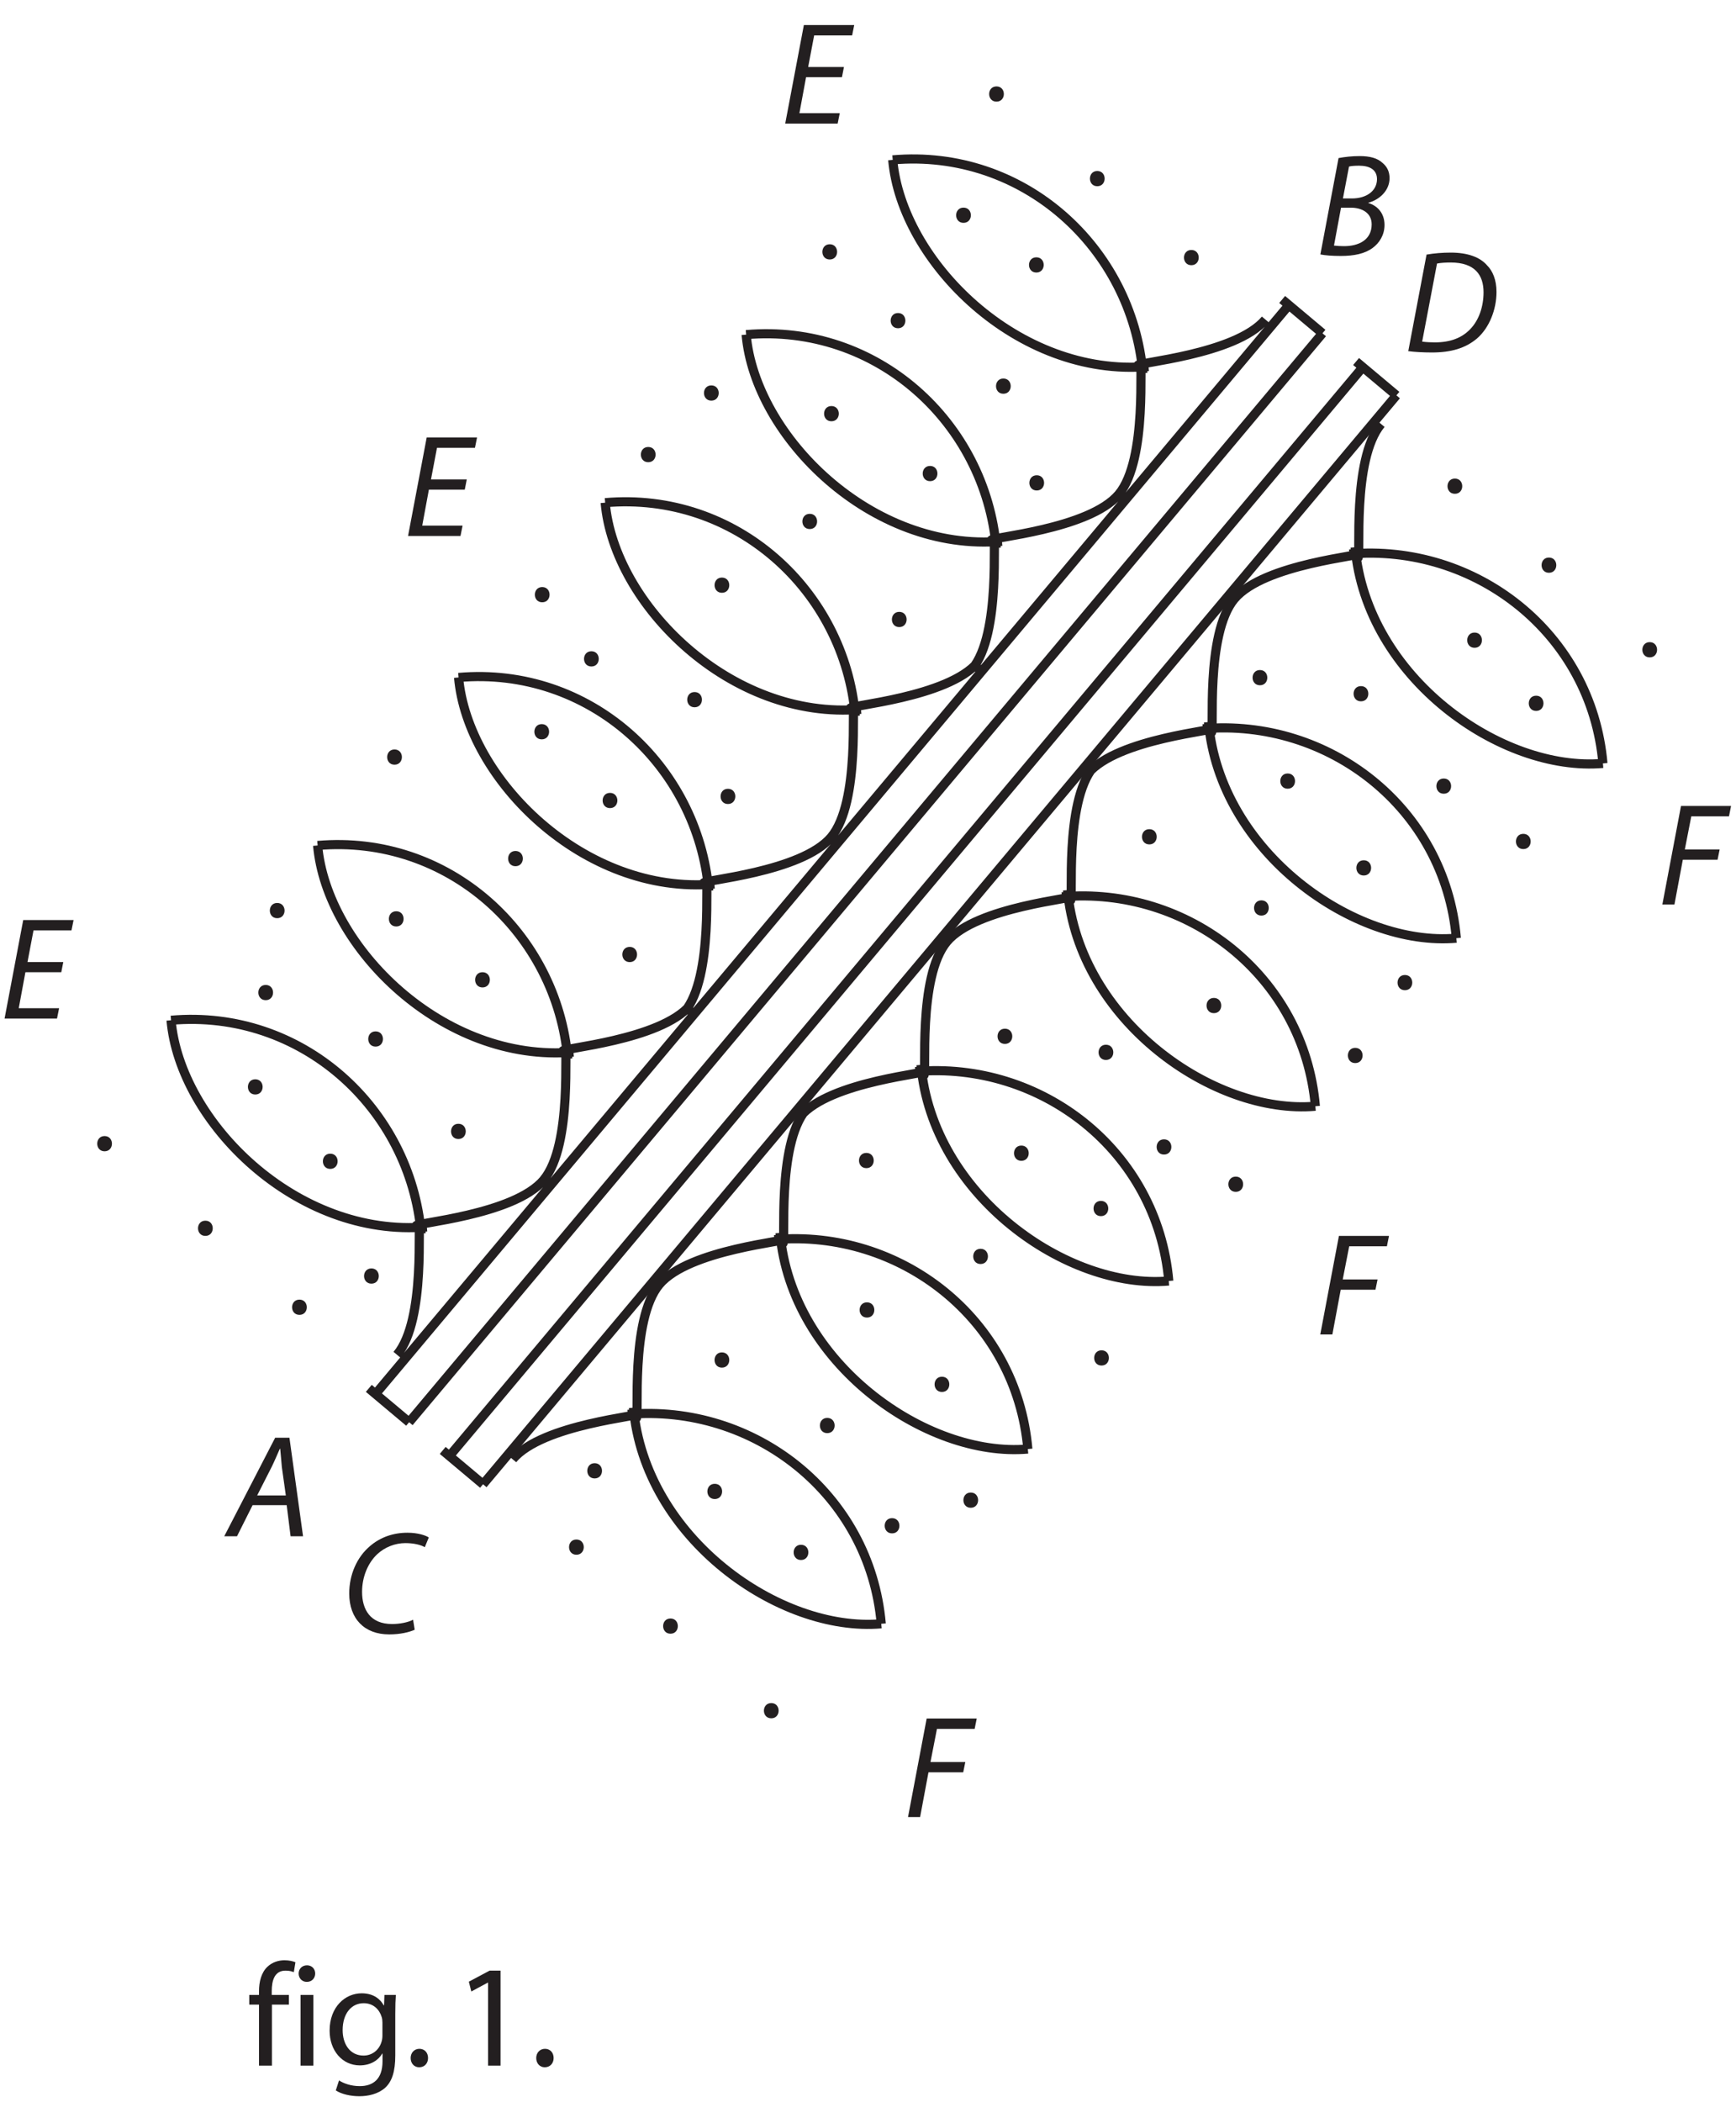 <?xml version="1.0" encoding="UTF-8"?>
<svg xmlns="http://www.w3.org/2000/svg" xmlns:xlink="http://www.w3.org/1999/xlink" width="285pt" height="345pt" viewBox="0 0 285 345" version="1.2">
<defs>
<g>
<symbol overflow="visible" id="glyph0-0">
<path style="stroke:none;" d=""/>
</symbol>
<symbol overflow="visible" id="glyph0-1">
<path style="stroke:none;" d="M 4.062 0 L 4.062 -10.016 L 6.844 -10.016 L 6.844 -11.609 L 4.031 -11.609 L 4.031 -12.234 C 4.031 -14.016 4.516 -15.594 6.281 -15.594 C 6.906 -15.594 7.312 -15.484 7.656 -15.344 L 7.922 -16.969 C 7.516 -17.141 6.891 -17.297 6.125 -17.297 C 5.156 -17.297 4.109 -16.984 3.312 -16.219 C 2.328 -15.281 1.938 -13.797 1.938 -12.172 L 1.938 -11.609 L 0.344 -11.609 L 0.344 -10.016 L 1.938 -10.016 L 1.938 0 Z "/>
</symbol>
<symbol overflow="visible" id="glyph0-2">
<path style="stroke:none;" d="M 3.859 0 L 3.859 -11.609 L 1.75 -11.609 L 1.75 0 Z M 2.781 -13.75 C 3.625 -13.75 4.156 -14.375 4.156 -15.125 C 4.156 -15.859 3.625 -16.469 2.812 -16.469 C 1.984 -16.469 1.438 -15.859 1.438 -15.125 C 1.438 -14.375 1.969 -13.75 2.766 -13.75 Z "/>
</symbol>
<symbol overflow="visible" id="glyph0-3">
<path style="stroke:none;" d="M 11.688 -8.453 C 11.688 -9.859 11.719 -10.797 11.781 -11.609 L 9.906 -11.609 L 9.844 -9.891 L 9.797 -9.891 C 9.266 -10.844 8.188 -11.875 6.172 -11.875 C 3.484 -11.875 0.906 -9.672 0.906 -5.734 C 0.906 -2.5 2.969 -0.047 5.859 -0.047 C 7.656 -0.047 8.922 -0.906 9.547 -1.984 L 9.594 -1.984 L 9.594 -0.719 C 9.594 2.234 8.016 3.359 5.859 3.359 C 4.422 3.359 3.219 2.922 2.453 2.422 L 1.922 4.062 C 2.859 4.688 4.391 5.016 5.781 5.016 C 7.25 5.016 8.875 4.656 10.031 3.625 C 11.141 2.594 11.688 0.984 11.688 -1.703 Z M 9.578 -4.969 C 9.578 -4.578 9.531 -4.172 9.406 -3.844 C 8.969 -2.469 7.797 -1.656 6.484 -1.656 C 4.219 -1.656 3.047 -3.578 3.047 -5.828 C 3.047 -8.547 4.484 -10.25 6.5 -10.25 C 8.062 -10.25 9.078 -9.234 9.453 -7.984 C 9.547 -7.703 9.578 -7.391 9.578 -7.062 Z "/>
</symbol>
<symbol overflow="visible" id="glyph0-4">
<path style="stroke:none;" d="M 2.656 0.266 C 3.531 0.266 4.109 -0.391 4.109 -1.25 C 4.109 -2.141 3.531 -2.766 2.688 -2.766 C 1.844 -2.766 1.25 -2.109 1.25 -1.25 C 1.25 -0.391 1.828 0.266 2.641 0.266 Z "/>
</symbol>
<symbol overflow="visible" id="glyph0-5">
<path style="stroke:none;" d=""/>
</symbol>
<symbol overflow="visible" id="glyph0-6">
<path style="stroke:none;" d="M 5.656 0 L 7.703 0 L 7.703 -15.594 L 5.906 -15.594 L 2.5 -13.781 L 2.906 -12.172 L 5.609 -13.625 L 5.656 -13.625 Z "/>
</symbol>
<symbol overflow="visible" id="glyph1-0">
<path style="stroke:none;" d=""/>
</symbol>
<symbol overflow="visible" id="glyph1-1">
<path style="stroke:none;" d="M 0.75 0 L 2.734 0 L 4.109 -7.344 L 9.812 -7.344 L 10.156 -9.031 L 4.438 -9.031 L 5.5 -14.469 L 11.688 -14.469 L 12.031 -16.172 L 3.812 -16.172 Z "/>
</symbol>
<symbol overflow="visible" id="glyph1-2">
<path style="stroke:none;" d="M 10.391 -9.281 L 4.516 -9.281 L 5.5 -14.469 L 11.734 -14.469 L 12.078 -16.172 L 3.812 -16.172 L 0.75 0 L 9.359 0 L 9.703 -1.703 L 3.078 -1.703 L 4.172 -7.609 L 10.062 -7.609 Z "/>
</symbol>
<symbol overflow="visible" id="glyph1-3">
<path style="stroke:none;" d="M 9.625 -5.109 L 10.266 0 L 12.312 0 L 10.078 -16.172 L 7.734 -16.172 L -0.625 0 L 1.469 0 L 4.031 -5.109 Z M 4.781 -6.703 L 7.172 -11.406 C 7.656 -12.391 8.062 -13.391 8.5 -14.359 L 8.562 -14.359 C 8.641 -13.422 8.766 -12.219 8.828 -11.375 L 9.484 -6.703 Z "/>
</symbol>
<symbol overflow="visible" id="glyph1-4">
<path style="stroke:none;" d="M 11.656 -2.141 C 10.781 -1.688 9.438 -1.438 8.203 -1.438 C 4.609 -1.438 3.281 -3.844 3.281 -6.719 C 3.281 -9.188 4.25 -11.469 5.766 -12.891 C 7.016 -14.062 8.719 -14.719 10.391 -14.719 C 11.828 -14.719 12.984 -14.406 13.578 -14.047 L 14.234 -15.641 C 13.797 -15.953 12.5 -16.422 10.734 -16.422 C 8.359 -16.422 6.281 -15.672 4.609 -14.25 C 2.406 -12.406 1.172 -9.5 1.172 -6.453 C 1.172 -2.328 3.641 0.266 7.734 0.266 C 9.547 0.266 11.016 -0.094 11.922 -0.5 Z "/>
</symbol>
<symbol overflow="visible" id="glyph1-5">
<path style="stroke:none;" d="M 0.766 -0.125 C 1.516 0.031 2.734 0.125 4.109 0.125 C 6.281 0.125 8.062 -0.234 9.359 -1.203 C 10.422 -1.984 11.297 -3.281 11.297 -4.969 C 11.297 -6.906 10.109 -8.141 8.641 -8.562 L 8.641 -8.609 C 10.469 -9.094 12.125 -10.609 12.125 -12.641 C 12.125 -13.703 11.719 -14.547 10.938 -15.172 C 10.109 -15.938 8.875 -16.266 7.219 -16.266 C 5.906 -16.266 4.75 -16.125 3.75 -15.938 Z M 5.469 -14.547 C 5.781 -14.641 6.391 -14.688 7.125 -14.688 C 8.875 -14.688 10.062 -14.016 10.062 -12.484 C 10.062 -10.516 8.281 -9.312 5.953 -9.312 L 4.469 -9.312 Z M 4.156 -7.797 L 5.781 -7.797 C 7.578 -7.797 9.188 -6.953 9.188 -5.062 C 9.188 -2.469 6.984 -1.469 4.625 -1.484 C 4.078 -1.484 3.5 -1.516 3 -1.578 Z "/>
</symbol>
<symbol overflow="visible" id="glyph1-6">
<path style="stroke:none;" d="M 0.797 -0.094 C 1.828 0.047 3.281 0.125 4.703 0.125 C 7.828 0.125 10.172 -0.578 12.047 -2.141 C 14.109 -3.906 15.281 -6.938 15.281 -9.812 C 15.281 -11.812 14.641 -13.266 13.75 -14.156 C 12.578 -15.531 10.516 -16.266 7.781 -16.266 C 6.391 -16.266 5.047 -16.156 3.797 -15.938 Z M 5.516 -14.469 C 6.094 -14.594 7.016 -14.641 7.75 -14.641 C 11.766 -14.641 13.156 -12.547 13.156 -9.75 C 13.156 -7.438 12.406 -5.156 10.938 -3.672 C 9.594 -2.281 7.734 -1.531 5.156 -1.531 C 4.562 -1.531 3.797 -1.562 3.078 -1.656 Z "/>
</symbol>
</g>
</defs>
<g id="surface1">
<g style="fill:rgb(13.73%,12.16%,12.549%);fill-opacity:1;">
  <use xlink:href="#glyph0-1" x="40.581" y="339"/>
  <use xlink:href="#glyph0-2" x="47.59" y="339"/>
  <use xlink:href="#glyph0-3" x="53.206" y="339"/>
</g>
<g style="fill:rgb(13.73%,12.16%,12.549%);fill-opacity:1;">
  <use xlink:href="#glyph0-4" x="66.165" y="339"/>
</g>
<g style="fill:rgb(13.73%,12.16%,12.549%);fill-opacity:1;">
  <use xlink:href="#glyph0-5" x="69.382" y="339"/>
  <use xlink:href="#glyph0-6" x="74.469" y="339"/>
  <use xlink:href="#glyph0-4" x="86.781" y="339"/>
</g>
<path style="fill:none;stroke-width:1.5;stroke-linecap:butt;stroke-linejoin:miter;stroke:rgb(13.73%,12.16%,12.549%);stroke-opacity:1;stroke-miterlimit:4;" d="M 94.145 172.336 C 72.734 170.465 53.602 189.594 52.145 206.246 M 52.145 206.246 C 73.555 208.117 91.41 191.848 93.215 171.234 M 93.039 173.262 C 92.5 173.715 94.113 157.156 89.238 151.348 M 92.402 172.504 C 91.863 172.957 108.453 174.242 113.324 180.051 M 70.074 143.656 C 48.668 141.781 29.535 160.914 28.082 177.562 M 28.082 177.562 C 49.488 179.438 67.344 163.168 69.148 142.555 M 68.973 144.582 C 68.434 145.035 70.051 128.473 65.176 122.664 M 68.336 143.824 C 67.797 144.277 84.387 145.559 89.262 151.367 M 141.348 228.594 C 119.941 226.723 100.809 245.852 99.352 262.504 M 99.352 262.504 C 120.762 264.375 138.617 248.105 140.422 227.492 M 140.246 229.52 C 139.707 229.973 141.32 213.414 136.445 207.605 M 139.609 228.762 C 139.07 229.215 155.656 230.5 160.531 236.309 M 117.281 199.914 C 95.875 198.039 76.742 217.172 75.285 233.82 M 75.285 233.82 C 96.695 235.695 114.551 219.426 116.355 198.809 M 116.18 200.84 C 115.641 201.293 117.258 184.734 112.383 178.926 M 115.543 200.082 C 115.004 200.535 131.594 201.82 136.465 207.629 M 188.555 284.852 C 167.145 282.98 148.016 302.113 146.559 318.762 M 146.559 318.762 C 167.969 320.637 185.824 304.367 187.629 283.75 M 187.449 285.781 C 186.91 286.23 188.527 269.672 183.652 263.863 M 186.816 285.02 C 186.277 285.477 202.863 286.758 207.738 292.566 M 164.488 256.172 C 143.082 254.301 123.949 273.43 122.496 290.082 M 122.496 290.082 C 143.902 291.953 161.758 275.684 163.562 255.07 M 163.383 257.098 C 162.844 257.551 164.461 240.988 159.586 235.184 M 162.75 256.34 C 162.211 256.793 178.801 258.078 183.672 263.887 M 61.648 116.227 L 211.598 294.93 M 67.164 111.598 L 217.113 290.301 M 73.781 106.043 L 223.734 284.746 M 79.301 101.414 L 229.25 280.117 M 210.496 295.855 L 217.113 290.301 M 222.629 285.672 L 229.25 280.117 M 72.68 106.969 L 79.301 101.414 M 60.547 117.152 L 67.164 111.598 " transform="matrix(1,0,0,-1,0,345)"/>
<path style=" stroke:none;fill-rule:nonzero;fill:rgb(13.73%,12.16%,12.549%);fill-opacity:1;" d="M 43.621 164.141 C 45.23 164.141 45.23 161.641 43.621 161.641 C 42.008 161.641 42.008 164.141 43.621 164.141 "/>
<path style=" stroke:none;fill-rule:nonzero;fill:rgb(13.73%,12.16%,12.549%);fill-opacity:1;" d="M 17.168 188.941 C 18.781 188.941 18.781 186.441 17.168 186.441 C 15.559 186.441 15.559 188.941 17.168 188.941 "/>
<path style=" stroke:none;fill-rule:nonzero;fill:rgb(13.73%,12.16%,12.549%);fill-opacity:1;" d="M 33.719 202.828 C 35.328 202.828 35.328 200.328 33.719 200.328 C 32.105 200.328 32.105 202.828 33.719 202.828 "/>
<path style=" stroke:none;fill-rule:nonzero;fill:rgb(13.73%,12.16%,12.549%);fill-opacity:1;" d="M 54.219 191.832 C 55.832 191.832 55.832 189.332 54.219 189.332 C 52.605 189.332 52.605 191.832 54.219 191.832 "/>
<path style=" stroke:none;fill-rule:nonzero;fill:rgb(13.73%,12.16%,12.549%);fill-opacity:1;" d="M 49.16 215.785 C 50.773 215.785 50.773 213.285 49.16 213.285 C 47.547 213.285 47.547 215.785 49.16 215.785 "/>
<path style=" stroke:none;fill-rule:nonzero;fill:rgb(13.73%,12.16%,12.549%);fill-opacity:1;" d="M 75.254 186.926 C 76.867 186.926 76.867 184.426 75.254 184.426 C 73.645 184.426 73.645 186.926 75.254 186.926 "/>
<path style=" stroke:none;fill-rule:nonzero;fill:rgb(13.73%,12.16%,12.549%);fill-opacity:1;" d="M 64.77 125.496 C 66.383 125.496 66.383 122.996 64.77 122.996 C 63.156 122.996 63.156 125.496 64.77 125.496 "/>
<path style=" stroke:none;fill-rule:nonzero;fill:rgb(13.73%,12.16%,12.549%);fill-opacity:1;" d="M 79.211 162.051 C 80.824 162.051 80.824 159.551 79.211 159.551 C 77.598 159.551 77.598 162.051 79.211 162.051 "/>
<path style=" stroke:none;fill-rule:nonzero;fill:rgb(13.73%,12.16%,12.549%);fill-opacity:1;" d="M 65.051 152.047 C 66.66 152.047 66.66 149.547 65.051 149.547 C 63.438 149.547 63.438 152.047 65.051 152.047 "/>
<path style=" stroke:none;fill-rule:nonzero;fill:rgb(13.73%,12.16%,12.549%);fill-opacity:1;" d="M 103.379 157.895 C 104.988 157.895 104.988 155.395 103.379 155.395 C 101.766 155.395 101.766 157.895 103.379 157.895 "/>
<path style=" stroke:none;fill-rule:nonzero;fill:rgb(13.73%,12.16%,12.549%);fill-opacity:1;" d="M 100.145 132.621 C 101.758 132.621 101.758 130.121 100.145 130.121 C 98.531 130.121 98.531 132.621 100.145 132.621 "/>
<path style=" stroke:none;fill-rule:nonzero;fill:rgb(13.73%,12.16%,12.549%);fill-opacity:1;" d="M 89.016 98.844 C 90.625 98.844 90.625 96.344 89.016 96.344 C 87.402 96.344 87.402 98.844 89.016 98.844 "/>
<path style=" stroke:none;fill-rule:nonzero;fill:rgb(13.73%,12.16%,12.549%);fill-opacity:1;" d="M 114.031 116.074 C 115.641 116.074 115.641 113.574 114.031 113.574 C 112.418 113.574 112.418 116.074 114.031 116.074 "/>
<path style=" stroke:none;fill-rule:nonzero;fill:rgb(13.73%,12.16%,12.549%);fill-opacity:1;" d="M 119.508 131.949 C 121.121 131.949 121.121 129.449 119.508 129.449 C 117.895 129.449 117.895 131.949 119.508 131.949 "/>
<path style=" stroke:none;fill-rule:nonzero;fill:rgb(13.73%,12.16%,12.549%);fill-opacity:1;" d="M 118.52 97.285 C 120.129 97.285 120.129 94.785 118.52 94.785 C 116.906 94.785 116.906 97.285 118.52 97.285 "/>
<path style=" stroke:none;fill-rule:nonzero;fill:rgb(13.73%,12.16%,12.549%);fill-opacity:1;" d="M 147.633 102.914 C 149.242 102.914 149.242 100.414 147.633 100.414 C 146.02 100.414 146.02 102.914 147.633 102.914 "/>
<path style=" stroke:none;fill-rule:nonzero;fill:rgb(13.73%,12.16%,12.549%);fill-opacity:1;" d="M 106.422 75.855 C 108.035 75.855 108.035 73.355 106.422 73.355 C 104.809 73.355 104.809 75.855 106.422 75.855 "/>
<path style=" stroke:none;fill-rule:nonzero;fill:rgb(13.73%,12.16%,12.549%);fill-opacity:1;" d="M 136.496 69.137 C 138.109 69.137 138.109 66.637 136.496 66.637 C 134.887 66.637 134.887 69.137 136.496 69.137 "/>
<path style=" stroke:none;fill-rule:nonzero;fill:rgb(13.73%,12.16%,12.549%);fill-opacity:1;" d="M 152.691 78.965 C 154.301 78.965 154.301 76.465 152.691 76.465 C 151.078 76.465 151.078 78.965 152.691 78.965 "/>
<path style=" stroke:none;fill-rule:nonzero;fill:rgb(13.73%,12.16%,12.549%);fill-opacity:1;" d="M 136.219 42.586 C 137.832 42.586 137.832 40.086 136.219 40.086 C 134.605 40.086 134.605 42.586 136.219 42.586 "/>
<path style=" stroke:none;fill-rule:nonzero;fill:rgb(13.73%,12.16%,12.549%);fill-opacity:1;" d="M 170.203 80.496 C 171.812 80.496 171.812 77.996 170.203 77.996 C 168.59 77.996 168.59 80.496 170.203 80.496 "/>
<path style=" stroke:none;fill-rule:nonzero;fill:rgb(13.73%,12.16%,12.549%);fill-opacity:1;" d="M 163.594 16.68 C 165.207 16.68 165.207 14.18 163.594 14.18 C 161.984 14.18 161.984 16.68 163.594 16.68 "/>
<path style=" stroke:none;fill-rule:nonzero;fill:rgb(13.73%,12.16%,12.549%);fill-opacity:1;" d="M 180.141 30.562 C 181.754 30.562 181.754 28.062 180.141 28.062 C 178.531 28.062 178.531 30.562 180.141 30.562 "/>
<path style=" stroke:none;fill-rule:nonzero;fill:rgb(13.73%,12.16%,12.549%);fill-opacity:1;" d="M 195.586 43.523 C 197.199 43.523 197.199 41.023 195.586 41.023 C 193.973 41.023 193.973 43.523 195.586 43.523 "/>
<path style=" stroke:none;fill-rule:nonzero;fill:rgb(13.73%,12.16%,12.549%);fill-opacity:1;" d="M 170.137 44.727 C 171.75 44.727 171.75 42.227 170.137 42.227 C 168.527 42.227 168.527 44.727 170.137 44.727 "/>
<path style=" stroke:none;fill-rule:nonzero;fill:rgb(13.73%,12.16%,12.549%);fill-opacity:1;" d="M 41.91 179.625 C 43.52 179.625 43.52 177.125 41.91 177.125 C 40.297 177.125 40.297 179.625 41.91 179.625 "/>
<path style=" stroke:none;fill-rule:nonzero;fill:rgb(13.73%,12.16%,12.549%);fill-opacity:1;" d="M 61.66 171.762 C 63.273 171.762 63.273 169.262 61.66 169.262 C 60.051 169.262 60.051 171.762 61.66 171.762 "/>
<path style=" stroke:none;fill-rule:nonzero;fill:rgb(13.73%,12.16%,12.549%);fill-opacity:1;" d="M 158.18 36.574 C 159.793 36.574 159.793 34.074 158.18 34.074 C 156.566 34.074 156.566 36.574 158.18 36.574 "/>
<path style=" stroke:none;fill-rule:nonzero;fill:rgb(13.73%,12.16%,12.549%);fill-opacity:1;" d="M 45.508 150.688 C 47.121 150.688 47.121 148.188 45.508 148.188 C 43.895 148.188 43.895 150.688 45.508 150.688 "/>
<path style=" stroke:none;fill-rule:nonzero;fill:rgb(13.73%,12.16%,12.549%);fill-opacity:1;" d="M 132.938 86.824 C 134.547 86.824 134.547 84.324 132.938 84.324 C 131.324 84.324 131.324 86.824 132.938 86.824 "/>
<path style=" stroke:none;fill-rule:nonzero;fill:rgb(13.73%,12.16%,12.549%);fill-opacity:1;" d="M 116.781 65.75 C 118.395 65.75 118.395 63.25 116.781 63.25 C 115.168 63.25 115.168 65.75 116.781 65.75 "/>
<path style=" stroke:none;fill-rule:nonzero;fill:rgb(13.73%,12.16%,12.549%);fill-opacity:1;" d="M 147.43 53.871 C 149.039 53.871 149.039 51.371 147.43 51.371 C 145.816 51.371 145.816 53.871 147.43 53.871 "/>
<path style=" stroke:none;fill-rule:nonzero;fill:rgb(13.73%,12.16%,12.549%);fill-opacity:1;" d="M 164.723 64.621 C 166.336 64.621 166.336 62.121 164.723 62.121 C 163.113 62.121 163.113 64.621 164.723 64.621 "/>
<path style=" stroke:none;fill-rule:nonzero;fill:rgb(13.73%,12.16%,12.549%);fill-opacity:1;" d="M 84.625 142.156 C 86.238 142.156 86.238 139.656 84.625 139.656 C 83.016 139.656 83.016 142.156 84.625 142.156 "/>
<path style=" stroke:none;fill-rule:nonzero;fill:rgb(13.73%,12.16%,12.549%);fill-opacity:1;" d="M 88.938 121.336 C 90.551 121.336 90.551 118.836 88.938 118.836 C 87.324 118.836 87.324 121.336 88.938 121.336 "/>
<path style=" stroke:none;fill-rule:nonzero;fill:rgb(13.73%,12.16%,12.549%);fill-opacity:1;" d="M 97.09 109.379 C 98.703 109.379 98.703 106.879 97.09 106.879 C 95.477 106.879 95.477 109.379 97.09 109.379 "/>
<path style=" stroke:none;fill-rule:nonzero;fill:rgb(13.73%,12.16%,12.549%);fill-opacity:1;" d="M 60.977 210.664 C 62.59 210.664 62.59 208.164 60.977 208.164 C 59.363 208.164 59.363 210.664 60.977 210.664 "/>
<path style="fill:none;stroke-width:1.5;stroke-linecap:butt;stroke-linejoin:miter;stroke:rgb(13.73%,12.16%,12.549%);stroke-opacity:1;stroke-miterlimit:4;" d="M 128.051 142.664 C 129.926 121.258 152.09 105.738 168.742 107.195 M 168.742 107.195 C 166.867 128.605 147.742 143.363 127.129 141.562 M 129.156 141.738 C 129.695 141.285 113.109 140.004 108.234 134.195 M 128.52 140.98 C 129.062 140.527 127.445 157.09 132.32 162.895 M 103.988 113.984 C 105.859 92.578 128.023 77.059 144.676 78.516 M 144.676 78.516 C 142.801 99.926 123.68 114.684 103.062 112.883 M 105.09 113.059 C 105.633 112.605 89.043 111.32 84.168 105.512 M 104.453 112.301 C 104.996 111.848 103.379 128.406 108.254 134.215 M 175.258 198.922 C 177.133 177.516 199.297 161.996 215.945 163.453 M 215.945 163.453 C 214.074 184.863 194.949 199.621 174.336 197.82 M 176.363 197.996 C 176.902 197.543 160.316 196.262 155.441 190.453 M 175.727 197.238 C 176.27 196.785 174.652 213.348 179.527 219.152 M 151.195 170.242 C 153.066 148.836 175.23 133.316 191.879 134.773 M 191.879 134.773 C 190.008 156.184 170.883 170.941 150.27 169.141 M 152.297 169.316 C 152.836 168.863 136.25 167.578 131.375 161.77 M 151.66 168.559 C 152.203 168.105 150.586 184.664 155.461 190.473 M 222.465 255.184 C 224.34 233.773 246.5 218.258 263.152 219.715 M 263.152 219.715 C 261.281 241.121 242.156 255.883 221.539 254.078 M 223.57 254.258 C 224.109 253.801 207.523 252.52 202.648 246.711 M 222.934 253.5 C 223.473 253.047 221.859 269.605 226.734 275.414 M 198.398 226.5 C 200.273 205.094 222.434 189.574 239.086 191.031 M 239.086 191.031 C 237.211 212.441 218.09 227.199 197.473 225.398 M 199.504 225.574 C 200.043 225.121 183.457 223.836 178.582 218.027 M 198.867 224.816 C 199.41 224.363 197.793 240.922 202.664 246.734 " transform="matrix(1,0,0,-1,0,345)"/>
<path style=" stroke:none;fill-rule:nonzero;fill:rgb(13.73%,12.16%,12.549%);fill-opacity:1;" d="M 146.449 251.645 C 148.062 251.645 148.062 249.145 146.449 249.145 C 144.836 249.145 144.836 251.645 146.449 251.645 "/>
<path style=" stroke:none;fill-rule:nonzero;fill:rgb(13.73%,12.16%,12.549%);fill-opacity:1;" d="M 126.621 281.996 C 128.234 281.996 128.234 279.496 126.621 279.496 C 125.008 279.496 125.008 281.996 126.621 281.996 "/>
<path style=" stroke:none;fill-rule:nonzero;fill:rgb(13.73%,12.16%,12.549%);fill-opacity:1;" d="M 110.074 268.113 C 111.684 268.113 111.684 265.613 110.074 265.613 C 108.461 265.613 108.461 268.113 110.074 268.113 "/>
<path style=" stroke:none;fill-rule:nonzero;fill:rgb(13.73%,12.16%,12.549%);fill-opacity:1;" d="M 117.34 246.012 C 118.953 246.012 118.953 243.512 117.34 243.512 C 115.727 243.512 115.727 246.012 117.34 246.012 "/>
<path style=" stroke:none;fill-rule:nonzero;fill:rgb(13.73%,12.16%,12.549%);fill-opacity:1;" d="M 94.629 255.152 C 96.242 255.152 96.242 252.652 94.629 252.652 C 93.016 252.652 93.016 255.152 94.629 255.152 "/>
<path style=" stroke:none;fill-rule:nonzero;fill:rgb(13.73%,12.16%,12.549%);fill-opacity:1;" d="M 118.516 224.445 C 120.129 224.445 120.129 221.945 118.516 221.945 C 116.906 221.945 116.906 224.445 118.516 224.445 "/>
<path style=" stroke:none;fill-rule:nonzero;fill:rgb(13.73%,12.16%,12.549%);fill-opacity:1;" d="M 180.84 224.102 C 182.449 224.102 182.449 221.602 180.84 221.602 C 179.227 221.602 179.227 224.102 180.84 224.102 "/>
<path style=" stroke:none;fill-rule:nonzero;fill:rgb(13.73%,12.16%,12.549%);fill-opacity:1;" d="M 142.328 216.23 C 143.941 216.23 143.941 213.73 142.328 213.73 C 140.719 213.73 140.719 216.23 142.328 216.23 "/>
<path style=" stroke:none;fill-rule:nonzero;fill:rgb(13.73%,12.16%,12.549%);fill-opacity:1;" d="M 154.641 228.438 C 156.254 228.438 156.254 225.938 154.641 225.938 C 153.027 225.938 153.027 228.438 154.641 228.438 "/>
<path style=" stroke:none;fill-rule:nonzero;fill:rgb(13.73%,12.16%,12.549%);fill-opacity:1;" d="M 142.23 191.707 C 143.844 191.707 143.844 189.207 142.23 189.207 C 140.617 189.207 140.617 191.707 142.23 191.707 "/>
<path style=" stroke:none;fill-rule:nonzero;fill:rgb(13.73%,12.16%,12.549%);fill-opacity:1;" d="M 167.676 190.504 C 169.289 190.504 169.289 188.004 167.676 188.004 C 166.066 188.004 166.066 190.504 167.676 190.504 "/>
<path style=" stroke:none;fill-rule:nonzero;fill:rgb(13.73%,12.16%,12.549%);fill-opacity:1;" d="M 202.875 195.598 C 204.488 195.598 204.488 193.098 202.875 193.098 C 201.262 193.098 201.262 195.598 202.875 195.598 "/>
<path style=" stroke:none;fill-rule:nonzero;fill:rgb(13.73%,12.16%,12.549%);fill-opacity:1;" d="M 181.562 173.953 C 183.176 173.953 183.176 171.453 181.562 171.453 C 179.949 171.453 179.949 173.953 181.562 173.953 "/>
<path style=" stroke:none;fill-rule:nonzero;fill:rgb(13.73%,12.16%,12.549%);fill-opacity:1;" d="M 164.977 171.32 C 166.59 171.32 166.59 168.82 164.977 168.82 C 163.363 168.82 163.363 171.32 164.977 171.32 "/>
<path style=" stroke:none;fill-rule:nonzero;fill:rgb(13.73%,12.16%,12.549%);fill-opacity:1;" d="M 199.285 166.273 C 200.898 166.273 200.898 163.773 199.285 163.773 C 197.676 163.773 197.676 166.273 199.285 166.273 "/>
<path style=" stroke:none;fill-rule:nonzero;fill:rgb(13.73%,12.16%,12.549%);fill-opacity:1;" d="M 188.688 138.578 C 190.301 138.578 190.301 136.078 188.688 136.078 C 187.074 136.078 187.074 138.578 188.688 138.578 "/>
<path style=" stroke:none;fill-rule:nonzero;fill:rgb(13.73%,12.16%,12.549%);fill-opacity:1;" d="M 222.488 174.465 C 224.102 174.465 224.102 171.965 222.488 171.965 C 220.879 171.965 220.879 174.465 222.488 174.465 "/>
<path style=" stroke:none;fill-rule:nonzero;fill:rgb(13.73%,12.16%,12.549%);fill-opacity:1;" d="M 223.887 143.68 C 225.5 143.68 225.5 141.18 223.887 141.18 C 222.273 141.18 222.273 143.68 223.887 143.68 "/>
<path style=" stroke:none;fill-rule:nonzero;fill:rgb(13.73%,12.16%,12.549%);fill-opacity:1;" d="M 211.395 129.438 C 213.008 129.438 213.008 126.938 211.395 126.938 C 209.785 126.938 209.785 129.438 211.395 129.438 "/>
<path style=" stroke:none;fill-rule:nonzero;fill:rgb(13.73%,12.16%,12.549%);fill-opacity:1;" d="M 250.082 139.344 C 251.695 139.344 251.695 136.844 250.082 136.844 C 248.469 136.844 248.469 139.344 250.082 139.344 "/>
<path style=" stroke:none;fill-rule:nonzero;fill:rgb(13.73%,12.16%,12.549%);fill-opacity:1;" d="M 206.844 112.461 C 208.457 112.461 208.457 109.961 206.844 109.961 C 205.234 109.961 205.234 112.461 206.844 112.461 "/>
<path style=" stroke:none;fill-rule:nonzero;fill:rgb(13.73%,12.16%,12.549%);fill-opacity:1;" d="M 270.836 107.883 C 272.449 107.883 272.449 105.383 270.836 105.383 C 269.223 105.383 269.223 107.883 270.836 107.883 "/>
<path style=" stroke:none;fill-rule:nonzero;fill:rgb(13.73%,12.16%,12.549%);fill-opacity:1;" d="M 254.289 94 C 255.902 94 255.902 91.5 254.289 91.5 C 252.68 91.5 252.68 94 254.289 94 "/>
<path style=" stroke:none;fill-rule:nonzero;fill:rgb(13.73%,12.16%,12.549%);fill-opacity:1;" d="M 238.848 81.039 C 240.461 81.039 240.461 78.539 238.848 78.539 C 237.234 78.539 237.234 81.039 238.848 81.039 "/>
<path style=" stroke:none;fill-rule:nonzero;fill:rgb(13.73%,12.16%,12.549%);fill-opacity:1;" d="M 242.082 106.312 C 243.691 106.312 243.691 103.812 242.082 103.812 C 240.469 103.812 240.469 106.312 242.082 106.312 "/>
<path style=" stroke:none;fill-rule:nonzero;fill:rgb(13.73%,12.16%,12.549%);fill-opacity:1;" d="M 131.5 256.016 C 133.113 256.016 133.113 253.516 131.5 253.516 C 129.891 253.516 129.891 256.016 131.5 256.016 "/>
<path style=" stroke:none;fill-rule:nonzero;fill:rgb(13.73%,12.16%,12.549%);fill-opacity:1;" d="M 135.812 235.195 C 137.426 235.195 137.426 232.695 135.812 232.695 C 134.199 232.695 134.199 235.195 135.812 235.195 "/>
<path style=" stroke:none;fill-rule:nonzero;fill:rgb(13.73%,12.16%,12.549%);fill-opacity:1;" d="M 252.188 116.672 C 253.797 116.672 253.797 114.172 252.188 114.172 C 250.574 114.172 250.574 116.672 252.188 116.672 "/>
<path style=" stroke:none;fill-rule:nonzero;fill:rgb(13.73%,12.16%,12.549%);fill-opacity:1;" d="M 159.371 247.445 C 160.98 247.445 160.98 244.945 159.371 244.945 C 157.758 244.945 157.758 247.445 159.371 247.445 "/>
<path style=" stroke:none;fill-rule:nonzero;fill:rgb(13.73%,12.16%,12.549%);fill-opacity:1;" d="M 207.086 150.258 C 208.695 150.258 208.695 147.758 207.086 147.758 C 205.473 147.758 205.473 150.258 207.086 150.258 "/>
<path style=" stroke:none;fill-rule:nonzero;fill:rgb(13.73%,12.16%,12.549%);fill-opacity:1;" d="M 230.645 162.508 C 232.254 162.508 232.254 160.008 230.645 160.008 C 229.031 160.008 229.031 162.508 230.645 162.508 "/>
<path style=" stroke:none;fill-rule:nonzero;fill:rgb(13.73%,12.16%,12.549%);fill-opacity:1;" d="M 237.023 130.262 C 238.633 130.262 238.633 127.762 237.023 127.762 C 235.41 127.762 235.41 130.262 237.023 130.262 "/>
<path style=" stroke:none;fill-rule:nonzero;fill:rgb(13.73%,12.16%,12.549%);fill-opacity:1;" d="M 223.43 115.098 C 225.043 115.098 225.043 112.598 223.43 112.598 C 221.816 112.598 221.816 115.098 223.43 115.098 "/>
<path style=" stroke:none;fill-rule:nonzero;fill:rgb(13.73%,12.16%,12.549%);fill-opacity:1;" d="M 160.98 207.441 C 162.594 207.441 162.594 204.941 160.98 204.941 C 159.371 204.941 159.371 207.441 160.98 207.441 "/>
<path style=" stroke:none;fill-rule:nonzero;fill:rgb(13.73%,12.16%,12.549%);fill-opacity:1;" d="M 180.738 199.582 C 182.348 199.582 182.348 197.082 180.738 197.082 C 179.125 197.082 179.125 199.582 180.738 199.582 "/>
<path style=" stroke:none;fill-rule:nonzero;fill:rgb(13.73%,12.16%,12.549%);fill-opacity:1;" d="M 191.094 189.477 C 192.707 189.477 192.707 186.977 191.094 186.977 C 189.484 186.977 189.484 189.477 191.094 189.477 "/>
<path style=" stroke:none;fill-rule:nonzero;fill:rgb(13.73%,12.16%,12.549%);fill-opacity:1;" d="M 97.621 242.629 C 99.234 242.629 99.234 240.129 97.621 240.129 C 96.012 240.129 96.012 242.629 97.621 242.629 "/>
<g style="fill:rgb(13.73%,12.16%,12.549%);fill-opacity:1;">
  <use xlink:href="#glyph1-1" x="216" y="219.001"/>
</g>
<g style="fill:rgb(13.73%,12.16%,12.549%);fill-opacity:1;">
  <use xlink:href="#glyph1-1" x="148.32" y="298.201"/>
</g>
<g style="fill:rgb(13.73%,12.16%,12.549%);fill-opacity:1;">
  <use xlink:href="#glyph1-1" x="272.16" y="148.441"/>
</g>
<g style="fill:rgb(13.73%,12.16%,12.549%);fill-opacity:1;">
  <use xlink:href="#glyph1-2" x="0" y="167.161"/>
</g>
<g style="fill:rgb(13.73%,12.16%,12.549%);fill-opacity:1;">
  <use xlink:href="#glyph1-2" x="66.24" y="87.961"/>
</g>
<g style="fill:rgb(13.73%,12.16%,12.549%);fill-opacity:1;">
  <use xlink:href="#glyph1-2" x="128.16" y="20.281"/>
</g>
<g style="fill:rgb(13.73%,12.16%,12.549%);fill-opacity:1;">
  <use xlink:href="#glyph1-3" x="37.44" y="252.121"/>
</g>
<g style="fill:rgb(13.73%,12.16%,12.549%);fill-opacity:1;">
  <use xlink:href="#glyph1-4" x="56.16" y="267.961"/>
</g>
<g style="fill:rgb(13.73%,12.16%,12.549%);fill-opacity:1;">
  <use xlink:href="#glyph1-5" x="216" y="41.881"/>
</g>
<g style="fill:rgb(13.73%,12.16%,12.549%);fill-opacity:1;">
  <use xlink:href="#glyph1-6" x="230.4" y="57.721"/>
</g>
</g>
</svg>
